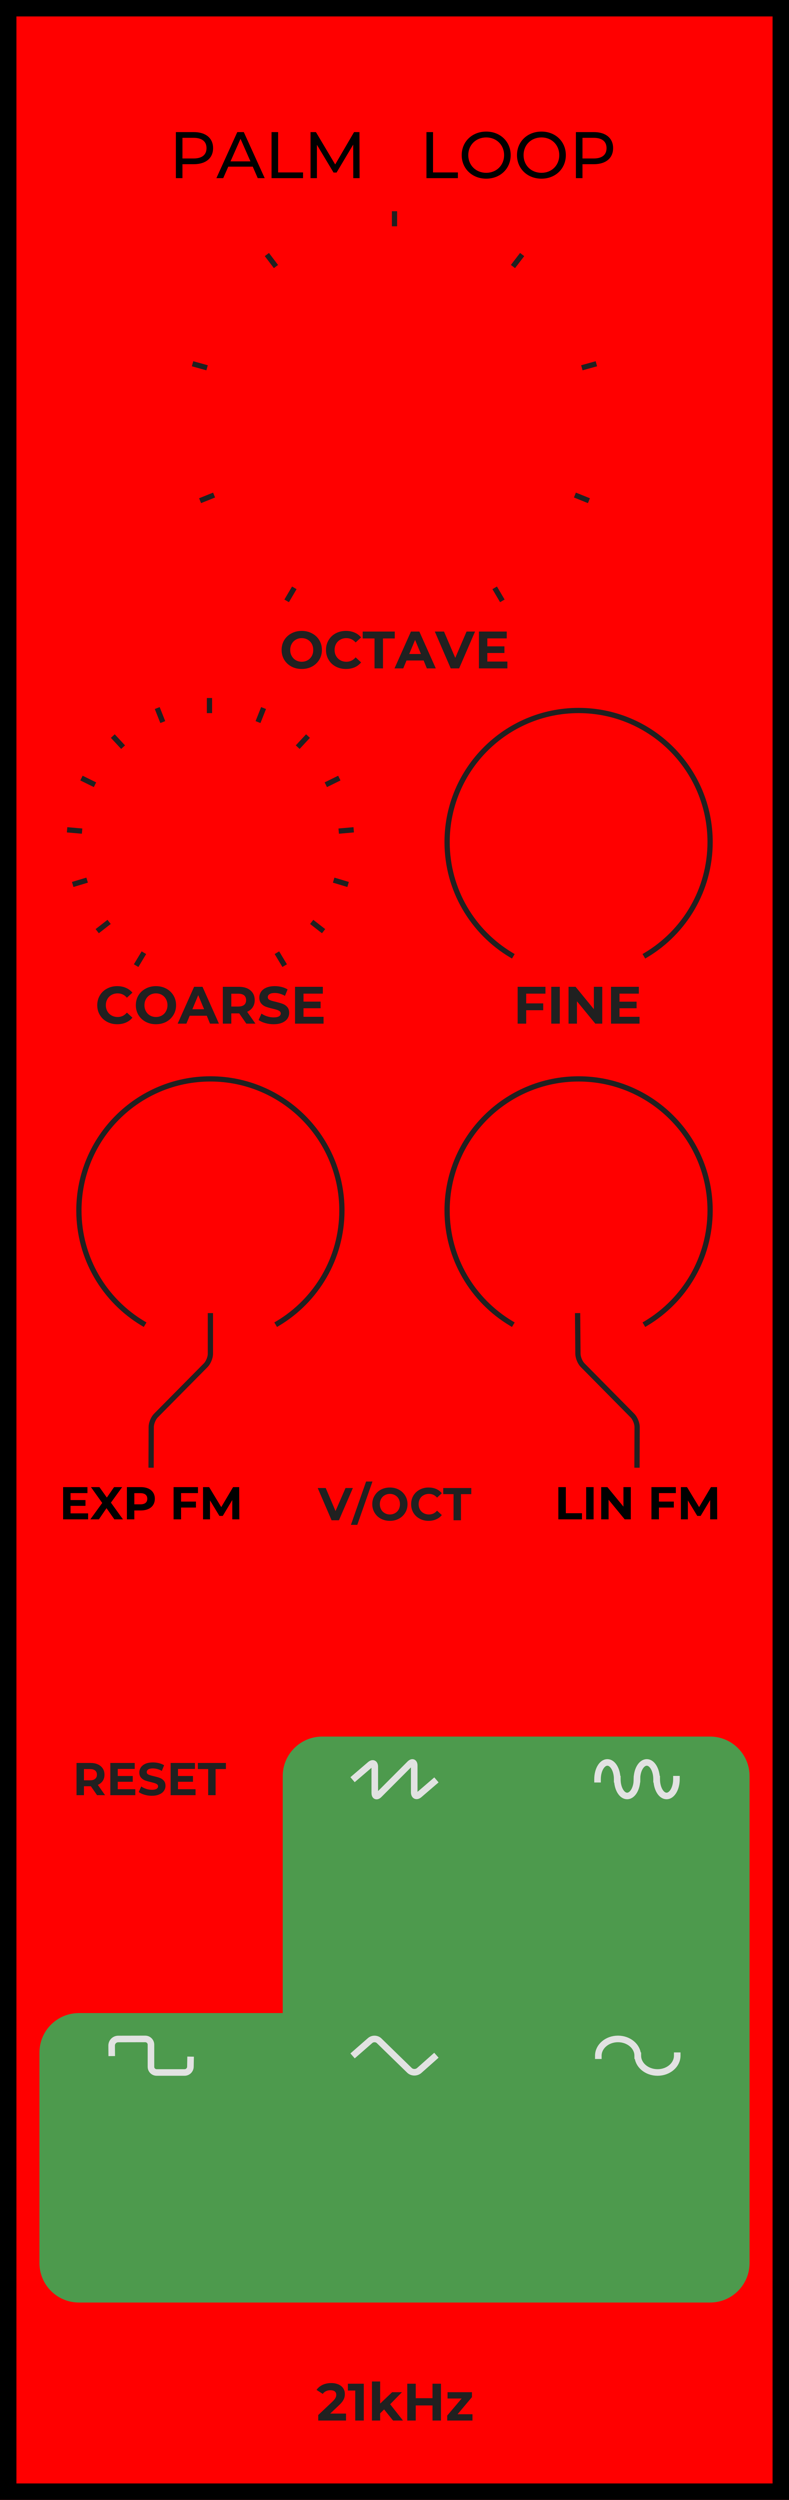 <?xml version="1.0"?>
<svg width="120" height="380" xmlns="http://www.w3.org/2000/svg" xmlns:svg="http://www.w3.org/2000/svg">
 <defs>
  <clipPath id="_clipPath_sMzPIcrS2sD3lKhajQrdaiSEc399lqzM">
   <rect height="380" id="svg_1" width="120"/>
  </clipPath>
 </defs>
 <g class="layer">
  <title>Layer 1</title>
  <g clip-path="url(#_clipPath_sMzPIcrS2sD3lKhajQrdaiSEc399lqzM)" id="svg_2">
   <rect fill="red" height="380" id="svg_3" stroke="black" stroke-width="5" transform="matrix(1,0,0,1,0,0)" width="120" x="0" y="0"/>
   <path d="m12,306l96,0c3.31,0 6,2.69 6,6l0,32c0,3.31 -2.69,6 -6,6l-96,0c-3.31,0 -6,-2.69 -6,-6l0,-32c0,-3.31 2.69,-6 6,-6z" fill="#4D9A4D" id="svg_4" stroke-miterlimit="10"/>
   <path d="m49,263.97l59,0c3.31,0 6,2.69 6,6l0,47.35c0,3.32 -2.69,6 -6,6l-59,0c-3.31,0 -6,-2.68 -6,-6l0,-47.35c0,-3.31 2.69,-6 6,-6z" fill="#4D9A4D" id="svg_5" stroke-miterlimit="10"/>
   <g id="svg_6">
    <path d="m90.88,270.45c0,-1.41 0.67,-2.55 1.49,-2.55c0.83,0 1.5,1.14 1.5,2.55" fill="none" id="svg_7" stroke="rgb(226,226,226)" stroke-linecap="square" stroke-miterlimit="3"/>
    <path d="m102.88,270.45c0,1.41 -0.68,2.55 -1.5,2.55c-0.83,0 -1.5,-1.14 -1.5,-2.55" fill="none" id="svg_8" stroke="rgb(226,226,226)" stroke-linecap="square" stroke-miterlimit="3"/>
    <path d="m96.87,270.45c0,-1.41 0.67,-2.55 1.5,-2.55c0.82,0 1.49,1.14 1.49,2.55" fill="none" id="svg_9" stroke="rgb(226,226,226)" stroke-linecap="square" stroke-miterlimit="3"/>
    <path d="m96.88,270.45c0,1.41 -0.67,2.55 -1.5,2.55c-0.82,0 -1.49,-1.14 -1.49,-2.55" fill="none" id="svg_10" stroke="rgb(226,226,226)" stroke-linecap="square" stroke-miterlimit="3"/>
   </g>
   <g id="svg_11">
    <path d="m91,312.48c0,-1.41 1.34,-2.55 2.99,-2.55c1.65,0 3,1.14 3,2.55" fill="none" id="svg_12" stroke="rgb(226,226,226)" stroke-linecap="square" stroke-miterlimit="3"/>
    <path d="m103,312.48c0,1.41 -1.34,2.55 -2.99,2.55c-1.65,0 -3,-1.14 -3,-2.55" fill="none" id="svg_13" stroke="rgb(226,226,226)" stroke-linecap="square" stroke-miterlimit="3"/>
   </g>
   <path d="m21.73,201.16c-5.83,-3.49 -9.73,-9.88 -9.73,-17.16c0,-11.04 8.96,-20 20,-20c11.04,0 20,8.96 20,20c0,7.28 -3.9,13.67 -9.73,17.16" fill="none" id="svg_14" stroke="rgb(32,32,32)" stroke-linecap="square" stroke-miterlimit="3" stroke-width="0.8"/>
   <path d="m77.73,201.16c-5.83,-3.49 -9.73,-9.88 -9.73,-17.16c0,-11.04 8.96,-20 20,-20c11.04,0 20,8.96 20,20c0,7.28 -3.9,13.67 -9.73,17.16" fill="none" id="svg_15" stroke="rgb(32,32,32)" stroke-linecap="square" stroke-miterlimit="3" stroke-width="0.8"/>
   <path d="m77.73,145.16c-5.83,-3.49 -9.73,-9.88 -9.73,-17.16c0,-11.04 8.96,-20 20,-20c11.04,0 20,8.96 20,20c0,7.28 -3.9,13.67 -9.73,17.16" fill="none" id="svg_16" stroke="rgb(32,32,32)" stroke-linecap="square" stroke-miterlimit="3" stroke-width="0.8"/>
   <path d="m17.82,155.69l0,0q-0.85,0 -1.54,-0.37l0,0l0,0q-0.7,-0.37 -1.09,-1.03l0,0l0,0q-0.4,-0.66 -0.4,-1.49l0,0l0,0q0,-0.84 0.4,-1.5l0,0l0,0q0.39,-0.66 1.09,-1.03l0,0l0,0q0.69,-0.37 1.55,-0.37l0,0l0,0q0.73,0 1.32,0.26l0,0l0,0q0.59,0.25 0.99,0.73l0,0l-0.84,0.77l0,0q-0.56,-0.66 -1.4,-0.66l0,0l0,0q-0.52,0 -0.93,0.23l0,0l0,0q-0.41,0.23 -0.64,0.64l0,0l0,0q-0.23,0.41 -0.23,0.93l0,0l0,0q0,0.52 0.23,0.92l0,0l0,0q0.23,0.41 0.64,0.64l0,0l0,0q0.41,0.23 0.93,0.23l0,0l0,0q0.84,0 1.4,-0.67l0,0l0.84,0.77l0,0q-0.4,0.49 -1,0.75l0,0l0,0q-0.59,0.25 -1.32,0.25l0,0zm5.9,0l0,0q-0.87,0 -1.57,-0.37l0,0l0,0q-0.7,-0.38 -1.1,-1.04l0,0l0,0q-0.39,-0.66 -0.39,-1.48l0,0l0,0q0,-0.83 0.39,-1.49l0,0l0,0q0.4,-0.66 1.1,-1.03l0,0l0,0q0.7,-0.38 1.57,-0.38l0,0l0,0q0.87,0 1.57,0.38l0,0l0,0q0.69,0.37 1.09,1.03l0,0l0,0q0.4,0.66 0.4,1.49l0,0l0,0q0,0.82 -0.4,1.48l0,0l0,0q-0.4,0.66 -1.09,1.04l0,0l0,0q-0.7,0.37 -1.57,0.37l0,0zm0,-1.1l0,0q0.5,0 0.9,-0.23l0,0l0,0q0.4,-0.23 0.62,-0.64l0,0l0,0q0.23,-0.4 0.23,-0.92l0,0l0,0q0,-0.52 -0.23,-0.93l0,0l0,0q-0.22,-0.41 -0.62,-0.64l0,0l0,0q-0.4,-0.23 -0.9,-0.23l0,0l0,0q-0.5,0 -0.9,0.23l0,0l0,0q-0.4,0.23 -0.62,0.64l0,0l0,0q-0.23,0.41 -0.23,0.93l0,0l0,0q0,0.52 0.23,0.92l0,0l0,0q0.22,0.41 0.62,0.64l0,0l0,0q0.4,0.23 0.9,0.23l0,0zm8.22,1.01l-0.49,-1.2l-2.6,0l-0.5,1.2l-1.33,0l2.5,-5.6l1.28,0l2.5,5.6l-1.36,0zm-2.68,-2.19l1.78,0l-0.89,-2.14l-0.89,2.14zm9.59,2.19l-1.39,0l-1.08,-1.56l-0.07,0l-1.13,0l0,1.56l-1.29,0l0,-5.6l2.42,0l0,0q0.75,0 1.29,0.24l0,0l0,0q0.55,0.25 0.85,0.71l0,0l0,0q0.29,0.45 0.29,1.08l0,0l0,0q0,0.62 -0.3,1.07l0,0l0,0q-0.3,0.46 -0.85,0.7l0,0l1.26,1.8zm-1.42,-3.57l0,0q0,-0.47 -0.3,-0.73l0,0l0,0q-0.31,-0.25 -0.89,-0.25l0,0l-1.06,0l0,1.95l1.06,0l0,0q0.58,0 0.89,-0.25l0,0l0,0q0.3,-0.26 0.3,-0.72l0,0zm4.18,3.66l0,0q-0.67,0 -1.29,-0.18l0,0l0,0q-0.62,-0.18 -0.99,-0.47l0,0l0.44,-0.97l0,0q0.36,0.26 0.85,0.42l0,0l0,0q0.5,0.16 1,0.16l0,0l0,0q0.55,0 0.81,-0.16l0,0l0,0q0.27,-0.17 0.27,-0.44l0,0l0,0q0,-0.2 -0.16,-0.33l0,0l0,0q-0.16,-0.13 -0.4,-0.21l0,0l0,0q-0.24,-0.08 -0.66,-0.18l0,0l0,0q-0.64,-0.15 -1.05,-0.3l0,0l0,0q-0.41,-0.15 -0.7,-0.49l0,0l0,0q-0.29,-0.34 -0.29,-0.9l0,0l0,0q0,-0.48 0.26,-0.88l0,0l0,0q0.27,-0.4 0.8,-0.63l0,0l0,0q0.53,-0.23 1.3,-0.23l0,0l0,0q0.54,0 1.05,0.13l0,0l0,0q0.51,0.13 0.89,0.37l0,0l-0.4,0.98l0,0q-0.77,-0.44 -1.55,-0.44l0,0l0,0q-0.54,0 -0.8,0.18l0,0l0,0q-0.26,0.17 -0.26,0.46l0,0l0,0q0,0.29 0.3,0.43l0,0l0,0q0.3,0.14 0.91,0.27l0,0l0,0q0.64,0.16 1.05,0.31l0,0l0,0q0.41,0.15 0.7,0.48l0,0l0,0q0.29,0.33 0.29,0.89l0,0l0,0q0,0.48 -0.26,0.87l0,0l0,0q-0.27,0.4 -0.81,0.63l0,0l0,0q-0.53,0.23 -1.3,0.23l0,0zm4.55,-1.13l3.05,0l0,1.04l-4.34,0l0,-5.6l4.23,0l0,1.04l-2.94,0l0,1.21l2.6,0l0,1.01l-2.6,0l0,1.3z" fill="rgb(32,32,32)" fill-rule="evenodd" id="svg_17"/>
   <path d="m82.96,151.04l-2.93,0l0,1.48l2.59,0l0,1.04l-2.59,0l0,2.04l-1.3,0l0,-5.6l4.23,0l0,1.04zm0.88,4.56l0,-5.6l1.3,0l0,5.6l-1.3,0zm6.48,-5.6l1.28,0l0,5.6l-1.06,0l-2.79,-3.4l0,3.4l-1.28,0l0,-5.6l1.07,0l2.78,3.4l0,-3.4zm3.9,4.56l3.05,0l0,1.04l-4.34,0l0,-5.6l4.23,0l0,1.04l-2.94,0l0,1.22l2.6,0l0,1l-2.6,0l0,1.3z" fill="rgb(32,32,32)" fill-rule="evenodd" id="svg_18"/>
   <path d="m52.55,226.19l1.12,0l-2.12,4.9l-1.12,0l-2.11,-4.9l1.22,0l1.49,3.5l1.52,-3.5zm0.82,5.6l2.31,-6.59l0.97,0l-2.31,6.59l-0.97,0zm5.93,-0.61l0,0q-0.76,0 -1.38,-0.33l0,0l0,0q-0.61,-0.33 -0.95,-0.91l0,0l0,0q-0.35,-0.57 -0.35,-1.3l0,0l0,0q0,-0.72 0.35,-1.29l0,0l0,0q0.34,-0.58 0.95,-0.91l0,0l0,0q0.62,-0.33 1.38,-0.33l0,0l0,0q0.76,0 1.37,0.33l0,0l0,0q0.61,0.33 0.96,0.91l0,0l0,0q0.35,0.57 0.35,1.29l0,0l0,0q0,0.73 -0.35,1.3l0,0l0,0q-0.35,0.58 -0.96,0.91l0,0l0,0q-0.61,0.33 -1.37,0.33l0,0zm0,-0.97l0,0q0.43,0 0.78,-0.2l0,0l0,0q0.35,-0.2 0.55,-0.55l0,0l0,0q0.2,-0.36 0.2,-0.82l0,0l0,0q0,-0.45 -0.2,-0.81l0,0l0,0q-0.2,-0.36 -0.55,-0.55l0,0l0,0q-0.35,-0.2 -0.78,-0.2l0,0l0,0q-0.43,0 -0.78,0.2l0,0l0,0q-0.35,0.19 -0.55,0.55l0,0l0,0q-0.2,0.36 -0.2,0.81l0,0l0,0q0,0.46 0.2,0.82l0,0l0,0q0.2,0.35 0.55,0.55l0,0l0,0q0.35,0.2 0.78,0.2l0,0zm5.88,0.97l0,0q-0.75,0 -1.35,-0.33l0,0l0,0q-0.61,-0.32 -0.96,-0.9l0,0l0,0q-0.34,-0.58 -0.34,-1.31l0,0l0,0q0,-0.72 0.34,-1.3l0,0l0,0q0.35,-0.58 0.96,-0.9l0,0l0,0q0.6,-0.33 1.36,-0.33l0,0l0,0q0.63,0 1.15,0.22l0,0l0,0q0.51,0.23 0.86,0.65l0,0l-0.73,0.67l0,0q-0.49,-0.57 -1.23,-0.57l0,0l0,0q-0.45,0 -0.81,0.2l0,0l0,0q-0.36,0.19 -0.56,0.55l0,0l0,0q-0.2,0.36 -0.2,0.81l0,0l0,0q0,0.46 0.2,0.82l0,0l0,0q0.2,0.35 0.56,0.55l0,0l0,0q0.36,0.2 0.81,0.2l0,0l0,0q0.74,0 1.23,-0.58l0,0l0.73,0.67l0,0q-0.35,0.43 -0.87,0.65l0,0l0,0q-0.51,0.23 -1.15,0.23l0,0zm3.8,-0.09l0,-3.97l-1.57,0l0,-0.93l4.27,0l0,0.93l-1.57,0l0,3.97l-1.13,0z" fill="rgb(32,32,32)" fill-rule="evenodd" id="svg_19"/>
   <path d="m15.98,272.88l-1.22,0l-0.94,-1.36l-0.06,0l-0.99,0l0,1.36l-1.13,0l0,-4.9l2.12,0l0,0q0.65,0 1.13,0.22l0,0l0,0q0.48,0.22 0.74,0.62l0,0l0,0q0.26,0.4 0.26,0.94l0,0l0,0q0,0.55 -0.26,0.94l0,0l0,0q-0.27,0.4 -0.75,0.61l0,0l1.1,1.57zm-1.24,-3.12l0,0q0,-0.41 -0.27,-0.63l0,0l0,0q-0.26,-0.22 -0.77,-0.22l0,0l-0.93,0l0,1.71l0.93,0l0,0q0.51,0 0.77,-0.23l0,0l0,0q0.27,-0.22 0.27,-0.63l0,0zm3.17,2.21l2.67,0l0,0.91l-3.8,0l0,-4.9l3.71,0l0,0.91l-2.58,0l0,1.07l2.28,0l0,0.88l-2.28,0l0,1.13zm5.18,1l0,0q-0.58,0 -1.12,-0.16l0,0l0,0q-0.54,-0.16 -0.87,-0.41l0,0l0.38,-0.85l0,0q0.32,0.23 0.75,0.37l0,0l0,0q0.43,0.14 0.87,0.14l0,0l0,0q0.48,0 0.71,-0.14l0,0l0,0q0.23,-0.15 0.23,-0.39l0,0l0,0q0,-0.17 -0.13,-0.29l0,0l0,0q-0.14,-0.11 -0.35,-0.18l0,0l0,0q-0.22,-0.07 -0.58,-0.16l0,0l0,0q-0.56,-0.13 -0.92,-0.26l0,0l0,0q-0.36,-0.14 -0.61,-0.43l0,0l0,0q-0.26,-0.29 -0.26,-0.78l0,0l0,0q0,-0.43 0.24,-0.78l0,0l0,0q0.23,-0.34 0.69,-0.55l0,0l0,0q0.47,-0.2 1.14,-0.2l0,0l0,0q0.47,0 0.92,0.11l0,0l0,0q0.44,0.11 0.78,0.32l0,0l-0.35,0.86l0,0q-0.68,-0.38 -1.36,-0.38l0,0l0,0q-0.47,0 -0.7,0.15l0,0l0,0q-0.23,0.16 -0.23,0.41l0,0l0,0q0,0.25 0.26,0.38l0,0l0,0q0.27,0.12 0.81,0.24l0,0l0,0q0.56,0.13 0.91,0.26l0,0l0,0q0.36,0.13 0.61,0.42l0,0l0,0q0.26,0.29 0.26,0.78l0,0l0,0q0,0.42 -0.24,0.77l0,0l0,0q-0.23,0.34 -0.7,0.54l0,0l0,0q-0.47,0.21 -1.14,0.21l0,0zm3.98,-1l2.67,0l0,0.91l-3.79,0l0,-4.9l3.7,0l0,0.91l-2.58,0l0,1.07l2.28,0l0,0.88l-2.28,0l0,1.13zm4.59,0.91l0,-3.97l-1.57,0l0,-0.93l4.27,0l0,0.93l-1.57,0l0,3.97l-1.13,0z" fill="rgb(32,32,32)" fill-rule="evenodd" id="svg_20"/>
   <path d="m22.98,222.7l0.02,-5.8c0,-0.55 0.32,-1.32 0.7,-1.71l7.6,-7.68c0.38,-0.39 0.7,-1.16 0.7,-1.71l0,-5.8" fill="none" id="svg_21" stroke="rgb(32,32,32)" stroke-dasharray="0,0,0,0" stroke-linecap="square" stroke-miterlimit="3" stroke-width="0.8"/>
   <path d="m96.88,222.7l0.02,-5.8c0,-0.55 -0.32,-1.32 -0.7,-1.71l-7.59,-7.68c-0.39,-0.39 -0.7,-1.16 -0.71,-1.71l-0.05,-5.8" fill="none" id="svg_22" stroke="rgb(32,32,32)" stroke-dasharray="0,0,0,0" stroke-linecap="square" stroke-miterlimit="3" stroke-width="0.8"/>
   <g id="svg_23">
    <line id="svg_24" stroke="rgb(32,32,32)" stroke-linecap="square" stroke-miterlimit="3" stroke-width="0.8" x1="44.56" x2="43.8" y1="89.7" y2="90.99"/>
    <line id="svg_25" stroke="rgb(32,32,32)" stroke-linecap="square" stroke-miterlimit="3" stroke-width="0.8" x1="75.44" x2="76.2" y1="89.7" y2="90.99"/>
    <line id="svg_26" stroke="rgb(32,32,32)" stroke-linecap="square" stroke-miterlimit="3" stroke-width="0.8" x1="30.8" x2="32.19" y1="75.96" y2="75.4"/>
    <line id="svg_27" stroke="rgb(32,32,32)" stroke-linecap="square" stroke-miterlimit="3" stroke-width="0.8" x1="89.2" x2="87.81" y1="75.96" y2="75.4"/>
    <line id="svg_28" stroke="rgb(32,32,32)" stroke-linecap="square" stroke-miterlimit="3" stroke-width="0.8" x1="29.67" x2="31.11" y1="55.4" y2="55.8"/>
    <line id="svg_29" stroke="rgb(32,32,32)" stroke-linecap="square" stroke-miterlimit="3" stroke-width="0.8" x1="90.32" x2="88.88" y1="55.4" y2="55.8"/>
    <line id="svg_30" stroke="rgb(32,32,32)" stroke-linecap="square" stroke-miterlimit="3" stroke-width="0.8" x1="60" x2="60" y1="32.51" y2="34"/>
    <line id="svg_31" stroke="rgb(32,32,32)" stroke-linecap="square" stroke-miterlimit="3" stroke-width="0.8" x1="40.83" x2="41.73" y1="39.01" y2="40.2"/>
    <line id="svg_32" stroke="rgb(32,32,32)" stroke-linecap="square" stroke-miterlimit="3" stroke-width="0.8" x1="79.17" x2="78.26" y1="39.01" y2="40.2"/>
   </g>
   <path d="m45.89,101.69l0,0q-0.87,0 -1.57,-0.37l0,0l0,0q-0.7,-0.38 -1.1,-1.04l0,0l0,0q-0.39,-0.66 -0.39,-1.48l0,0l0,0q0,-0.83 0.39,-1.49l0,0l0,0q0.4,-0.66 1.1,-1.03l0,0l0,0q0.7,-0.38 1.57,-0.38l0,0l0,0q0.87,0 1.57,0.38l0,0l0,0q0.7,0.37 1.1,1.03l0,0l0,0q0.4,0.66 0.4,1.49l0,0l0,0q0,0.82 -0.4,1.48l0,0l0,0q-0.4,0.66 -1.1,1.04l0,0l0,0q-0.7,0.37 -1.57,0.37l0,0zm0,-1.1l0,0q0.5,0 0.9,-0.23l0,0l0,0q0.4,-0.23 0.63,-0.64l0,0l0,0q0.22,-0.4 0.22,-0.92l0,0l0,0q0,-0.52 -0.22,-0.93l0,0l0,0q-0.23,-0.41 -0.63,-0.64l0,0l0,0q-0.4,-0.23 -0.9,-0.23l0,0l0,0q-0.49,0 -0.89,0.23l0,0l0,0q-0.4,0.23 -0.63,0.64l0,0l0,0q-0.23,0.41 -0.23,0.93l0,0l0,0q0,0.52 0.23,0.92l0,0l0,0q0.23,0.41 0.63,0.64l0,0l0,0q0.4,0.23 0.89,0.23l0,0zm6.72,1.1l0,0q-0.85,0 -1.55,-0.37l0,0l0,0q-0.69,-0.37 -1.08,-1.03l0,0l0,0q-0.4,-0.66 -0.4,-1.49l0,0l0,0q0,-0.84 0.4,-1.5l0,0l0,0q0.39,-0.66 1.08,-1.03l0,0l0,0q0.7,-0.37 1.56,-0.37l0,0l0,0q0.73,0 1.32,0.26l0,0l0,0q0.58,0.25 0.98,0.73l0,0l-0.83,0.77l0,0q-0.57,-0.66 -1.41,-0.66l0,0l0,0q-0.52,0 -0.92,0.23l0,0l0,0q-0.41,0.23 -0.64,0.64l0,0l0,0q-0.23,0.41 -0.23,0.93l0,0l0,0q0,0.52 0.23,0.92l0,0l0,0q0.23,0.41 0.64,0.64l0,0l0,0q0.4,0.23 0.92,0.23l0,0l0,0q0.84,0 1.41,-0.67l0,0l0.83,0.77l0,0q-0.4,0.49 -0.99,0.75l0,0l0,0q-0.59,0.25 -1.32,0.25l0,0zm4.35,-0.09l0,-4.55l-1.8,0l0,-1.05l4.88,0l0,1.05l-1.79,0l0,4.55l-1.29,0zm7.96,0l-0.49,-1.2l-2.6,0l-0.5,1.2l-1.33,0l2.5,-5.6l1.28,0l2.5,5.6l-1.36,0zm-2.68,-2.19l1.78,0l-0.89,-2.14l-0.89,2.14zm8.72,-3.41l1.29,0l-2.42,5.6l-1.28,0l-2.42,-5.6l1.4,0l1.71,4l1.72,-4zm3.16,4.56l3.05,0l0,1.04l-4.33,0l0,-5.6l4.23,0l0,1.04l-2.95,0l0,1.21l2.6,0l0,1.01l-2.6,0l0,1.3z" fill="rgb(32,32,32)" fill-rule="evenodd" id="svg_33"/>
   <path d="m50.22,366.88l1.29,-1.22c0.79,-0.72 0.94,-1.22 0.94,-1.76c0,-1.02 -0.83,-1.66 -2.08,-1.66c-1.01,0 -1.79,0.41 -2.23,1.04l0.95,0.61c0.27,-0.38 0.68,-0.56 1.16,-0.56c0.59,0 0.89,0.25 0.89,0.69c0,0.28 -0.08,0.56 -0.58,1.04l-2.16,2.04l0,0.84l4.23,0l0,-1.06l-2.41,0zm2.69,-4.54l0,1.04l1.12,0l0,4.56l1.3,0l0,-5.6l-2.42,0zm6.87,5.6l1.51,0l-1.95,-2.48l1.79,-1.83l-1.49,0l-1.82,1.73l0,-3.36l-1.25,0l0,5.94l1.25,0l0,-1.1l0.6,-0.59l1.36,1.69zm6,-5.6l0,2.2l-2.55,0l0,-2.2l-1.29,0l0,5.6l1.29,0l0,-2.3l2.55,0l0,2.3l1.29,0l0,-5.6l-1.29,0zm3.81,4.64l2.19,-2.6l0,-0.75l-3.71,0l0,0.96l2.14,0l-2.19,2.59l0,0.76l3.84,0l0,-0.96l-2.27,0z" fill="rgb(32,32,32)" fill-rule="evenodd" id="svg_34"/>
   <path d="m64.86,27.08l4.78,0l0,-0.87l-3.78,0l0,-6.13l-1,0l0,7zm9.09,0.08c2.13,0 3.72,-1.52 3.72,-3.58c0,-2.06 -1.59,-3.58 -3.72,-3.58c-2.14,0 -3.73,1.53 -3.73,3.58c0,2.05 1.59,3.58 3.73,3.58zm0,-0.89c-1.56,0 -2.73,-1.14 -2.73,-2.69c0,-1.55 1.17,-2.69 2.73,-2.69c1.55,0 2.72,1.14 2.72,2.69c0,1.55 -1.17,2.69 -2.72,2.69zm8.41,0.89c2.12,0 3.7,-1.52 3.7,-3.58c0,-2.06 -1.58,-3.58 -3.7,-3.58c-2.16,0 -3.73,1.53 -3.73,3.58c0,2.05 1.57,3.58 3.73,3.58zm0,-0.89c-1.58,0 -2.73,-1.14 -2.73,-2.69c0,-1.55 1.15,-2.69 2.73,-2.69c1.55,0 2.7,1.14 2.7,2.69c0,1.55 -1.15,2.69 -2.7,2.69zm7.97,-6.19l-2.74,0l0,7l1,0l0,-2.12l1.74,0c1.81,0 2.92,-0.92 2.92,-2.44c0,-1.52 -1.11,-2.44 -2.92,-2.44zm-0.03,4.01l-1.71,0l0,-3.14l1.71,0c1.28,0 1.95,0.57 1.95,1.57c0,1 -0.67,1.57 -1.95,1.57zm-60.82,-4.01l-2.73,0l0,7l1,0l0,-2.12l1.73,0c1.82,0 2.93,-0.92 2.93,-2.44c0,-1.52 -1.11,-2.44 -2.93,-2.44zm-0.03,4.01l-1.7,0l0,-3.14l1.7,0c1.28,0 1.96,0.57 1.96,1.57c0,1 -0.68,1.57 -1.96,1.57zm9.75,2.99l1.06,0l-3.18,-7l-0.99,0l-3.18,7l1.04,0l0.77,-1.75l3.72,0l0.76,1.75zm-4.14,-2.55l1.52,-3.43l1.51,3.43l-3.03,0zm6.24,2.55l4.79,0l0,-0.87l-3.79,0l0,-6.13l-1,0l0,7zm13.39,0l-0.02,-7l-0.82,0l-2.87,4.92l-2.93,-4.92l-0.82,0l0,7l0.97,0l0,-5.07l2.53,4.22l0.46,0l2.53,-4.25l0.01,5.1l0.96,0z" fill="rgb(0,0,0)" fill-rule="evenodd" id="svg_35"/>
   <path d="m54,270.2l2.3,-1.97c0.39,-0.33 0.7,-0.19 0.7,0.32l0,3.98c0,0.52 0.29,0.64 0.66,0.27l4.68,-4.69c0.37,-0.36 0.66,-0.24 0.66,0.27l0,4.04c0,0.57 0.35,0.74 0.79,0.36l2.21,-1.9" fill="none" id="svg_36" stroke="rgb(226,226,226)" stroke-linecap="square" stroke-miterlimit="3"/>
   <path d="m28.98,313.12l-0.02,1.04c-0.01,0.48 -0.41,0.87 -0.88,0.87l-4.26,0c-0.47,0 -0.86,-0.38 -0.86,-0.86l0,-3.37c0,-0.48 -0.39,-0.87 -0.87,-0.87l-4.11,0.01c-0.56,0 -1,0.45 -1,1l0.01,1.1" fill="none" id="svg_37" stroke="rgb(226,226,226)" stroke-linecap="square" stroke-miterlimit="3"/>
   <path d="m54,312.18l2.3,-2.01c0.39,-0.33 1,-0.31 1.36,0.04l4.6,4.48c0.4,0.4 1.08,0.41 1.51,0.03l2.23,-1.98" fill="none" id="svg_38" stroke="rgb(226,226,226)" stroke-linecap="square" stroke-miterlimit="3"/>
   <g id="svg_39">
    <line id="svg_40" stroke="rgb(32,32,32)" stroke-linecap="square" stroke-miterlimit="3" stroke-width="0.8" x1="20.91" x2="21.68" y1="146.44" y2="145.16"/>
    <line id="svg_41" stroke="rgb(32,32,32)" stroke-linecap="square" stroke-miterlimit="3" stroke-width="0.8" x1="43.09" x2="42.32" y1="146.44" y2="145.16"/>
    <line id="svg_42" stroke="rgb(32,32,32)" stroke-linecap="square" stroke-miterlimit="3" stroke-width="0.8" x1="15.1" x2="16.28" y1="141.3" y2="140.38"/>
    <line id="svg_43" stroke="rgb(32,32,32)" stroke-linecap="square" stroke-miterlimit="3" stroke-width="0.8" x1="48.9" x2="47.72" y1="141.3" y2="140.38"/>
    <line id="svg_44" stroke="rgb(32,32,32)" stroke-linecap="square" stroke-miterlimit="3" stroke-width="0.8" x1="11.44" x2="12.87" y1="134.33" y2="133.9"/>
    <line id="svg_45" stroke="rgb(32,32,32)" stroke-linecap="square" stroke-miterlimit="3" stroke-width="0.8" x1="52.56" x2="51.13" y1="134.33" y2="133.9"/>
    <line id="svg_46" stroke="rgb(32,32,32)" stroke-linecap="square" stroke-miterlimit="3" stroke-width="0.8" x1="10.6" x2="12.09" y1="126.17" y2="126.3"/>
    <line id="svg_47" stroke="rgb(32,32,32)" stroke-linecap="square" stroke-miterlimit="3" stroke-width="0.8" x1="53.4" x2="51.91" y1="126.17" y2="126.3"/>
    <line id="svg_48" stroke="rgb(32,32,32)" stroke-linecap="square" stroke-miterlimit="3" stroke-width="0.8" x1="12.75" x2="14.09" y1="118.45" y2="119.11"/>
    <line id="svg_49" stroke="rgb(32,32,32)" stroke-linecap="square" stroke-miterlimit="3" stroke-width="0.8" x1="51.25" x2="49.91" y1="118.45" y2="119.11"/>
    <line id="svg_50" stroke="rgb(32,32,32)" stroke-linecap="square" stroke-miterlimit="3" stroke-width="0.8" x1="17.43" x2="18.45" y1="112.18" y2="113.28"/>
    <line id="svg_51" stroke="rgb(32,32,32)" stroke-linecap="square" stroke-miterlimit="3" stroke-width="0.8" x1="46.57" x2="45.55" y1="112.18" y2="113.28"/>
    <line id="svg_52" stroke="rgb(32,32,32)" stroke-linecap="square" stroke-miterlimit="3" stroke-width="0.8" x1="24.06" x2="24.61" y1="108" y2="109.39"/>
    <line id="svg_53" stroke="rgb(32,32,32)" stroke-linecap="square" stroke-miterlimit="3" stroke-width="0.8" x1="39.94" x2="39.39" y1="108" y2="109.39"/>
    <line id="svg_54" stroke="rgb(32,32,32)" stroke-linecap="square" stroke-miterlimit="3" stroke-width="0.8" x1="31.86" x2="31.86" y1="108" y2="106.5"/>
   </g>
   <path d="m30.11,226.96l0,-0.91l-3.71,0l0,4.9l1.14,0l0,-1.79l2.26,0l0,-0.91l-2.26,0l0,-1.29l2.57,0zm6.29,3.99l-0.02,-4.9l-0.93,0l-1.8,3.04l-1.84,-3.04l-0.93,0l0,4.9l1.06,0l0,-2.88l1.43,2.36l0.51,0l1.45,-2.42l0,2.94l1.07,0zm-25.67,-0.91l0,-1.14l2.27,0l0,-0.88l-2.27,0l0,-1.06l2.57,0l0,-0.91l-3.7,0l0,4.9l3.8,0l0,-0.91l-2.67,0zm7.97,0.91l-1.83,-2.54l1.71,-2.36l-1.23,0l-1.1,1.59l-1.13,-1.59l-1.29,0l1.72,2.41l-1.81,2.49l1.3,0l1.16,-1.7l1.19,1.7l1.31,0zm2.72,-4.9l-2.12,0l0,4.9l1.13,0l0,-1.35l0.99,0c1.31,0 2.13,-0.68 2.13,-1.78c0,-1.09 -0.82,-1.77 -2.13,-1.77zm-0.06,2.62l-0.93,0l0,-1.7l0.93,0c0.69,0 1.04,0.32 1.04,0.85c0,0.54 -0.35,0.85 -1.04,0.85z" fill="rgb(0,0,0)" fill-rule="evenodd" id="svg_55"/>
   <path d="m102.79,226.96l0,-0.91l-3.71,0l0,4.9l1.14,0l0,-1.79l2.26,0l0,-0.91l-2.26,0l0,-1.29l2.57,0zm6.29,3.99l-0.02,-4.9l-0.93,0l-1.8,3.04l-1.84,-3.04l-0.93,0l0,4.9l1.06,0l0,-2.88l1.43,2.36l0.51,0l1.45,-2.42l0,2.94l1.07,0zm-24.16,0l3.59,0l0,-0.93l-2.45,0l0,-3.97l-1.14,0l0,4.9zm4.23,0l1.13,0l0,-4.9l-1.13,0l0,4.9zm5.67,-4.9l0,2.97l-2.44,-2.97l-0.94,0l0,4.9l1.12,0l0,-2.98l2.45,2.98l0.93,0l0,-4.9l-1.12,0z" fill="rgb(0,0,0)" fill-rule="evenodd" id="svg_56"/>
  </g>
 </g>
</svg>